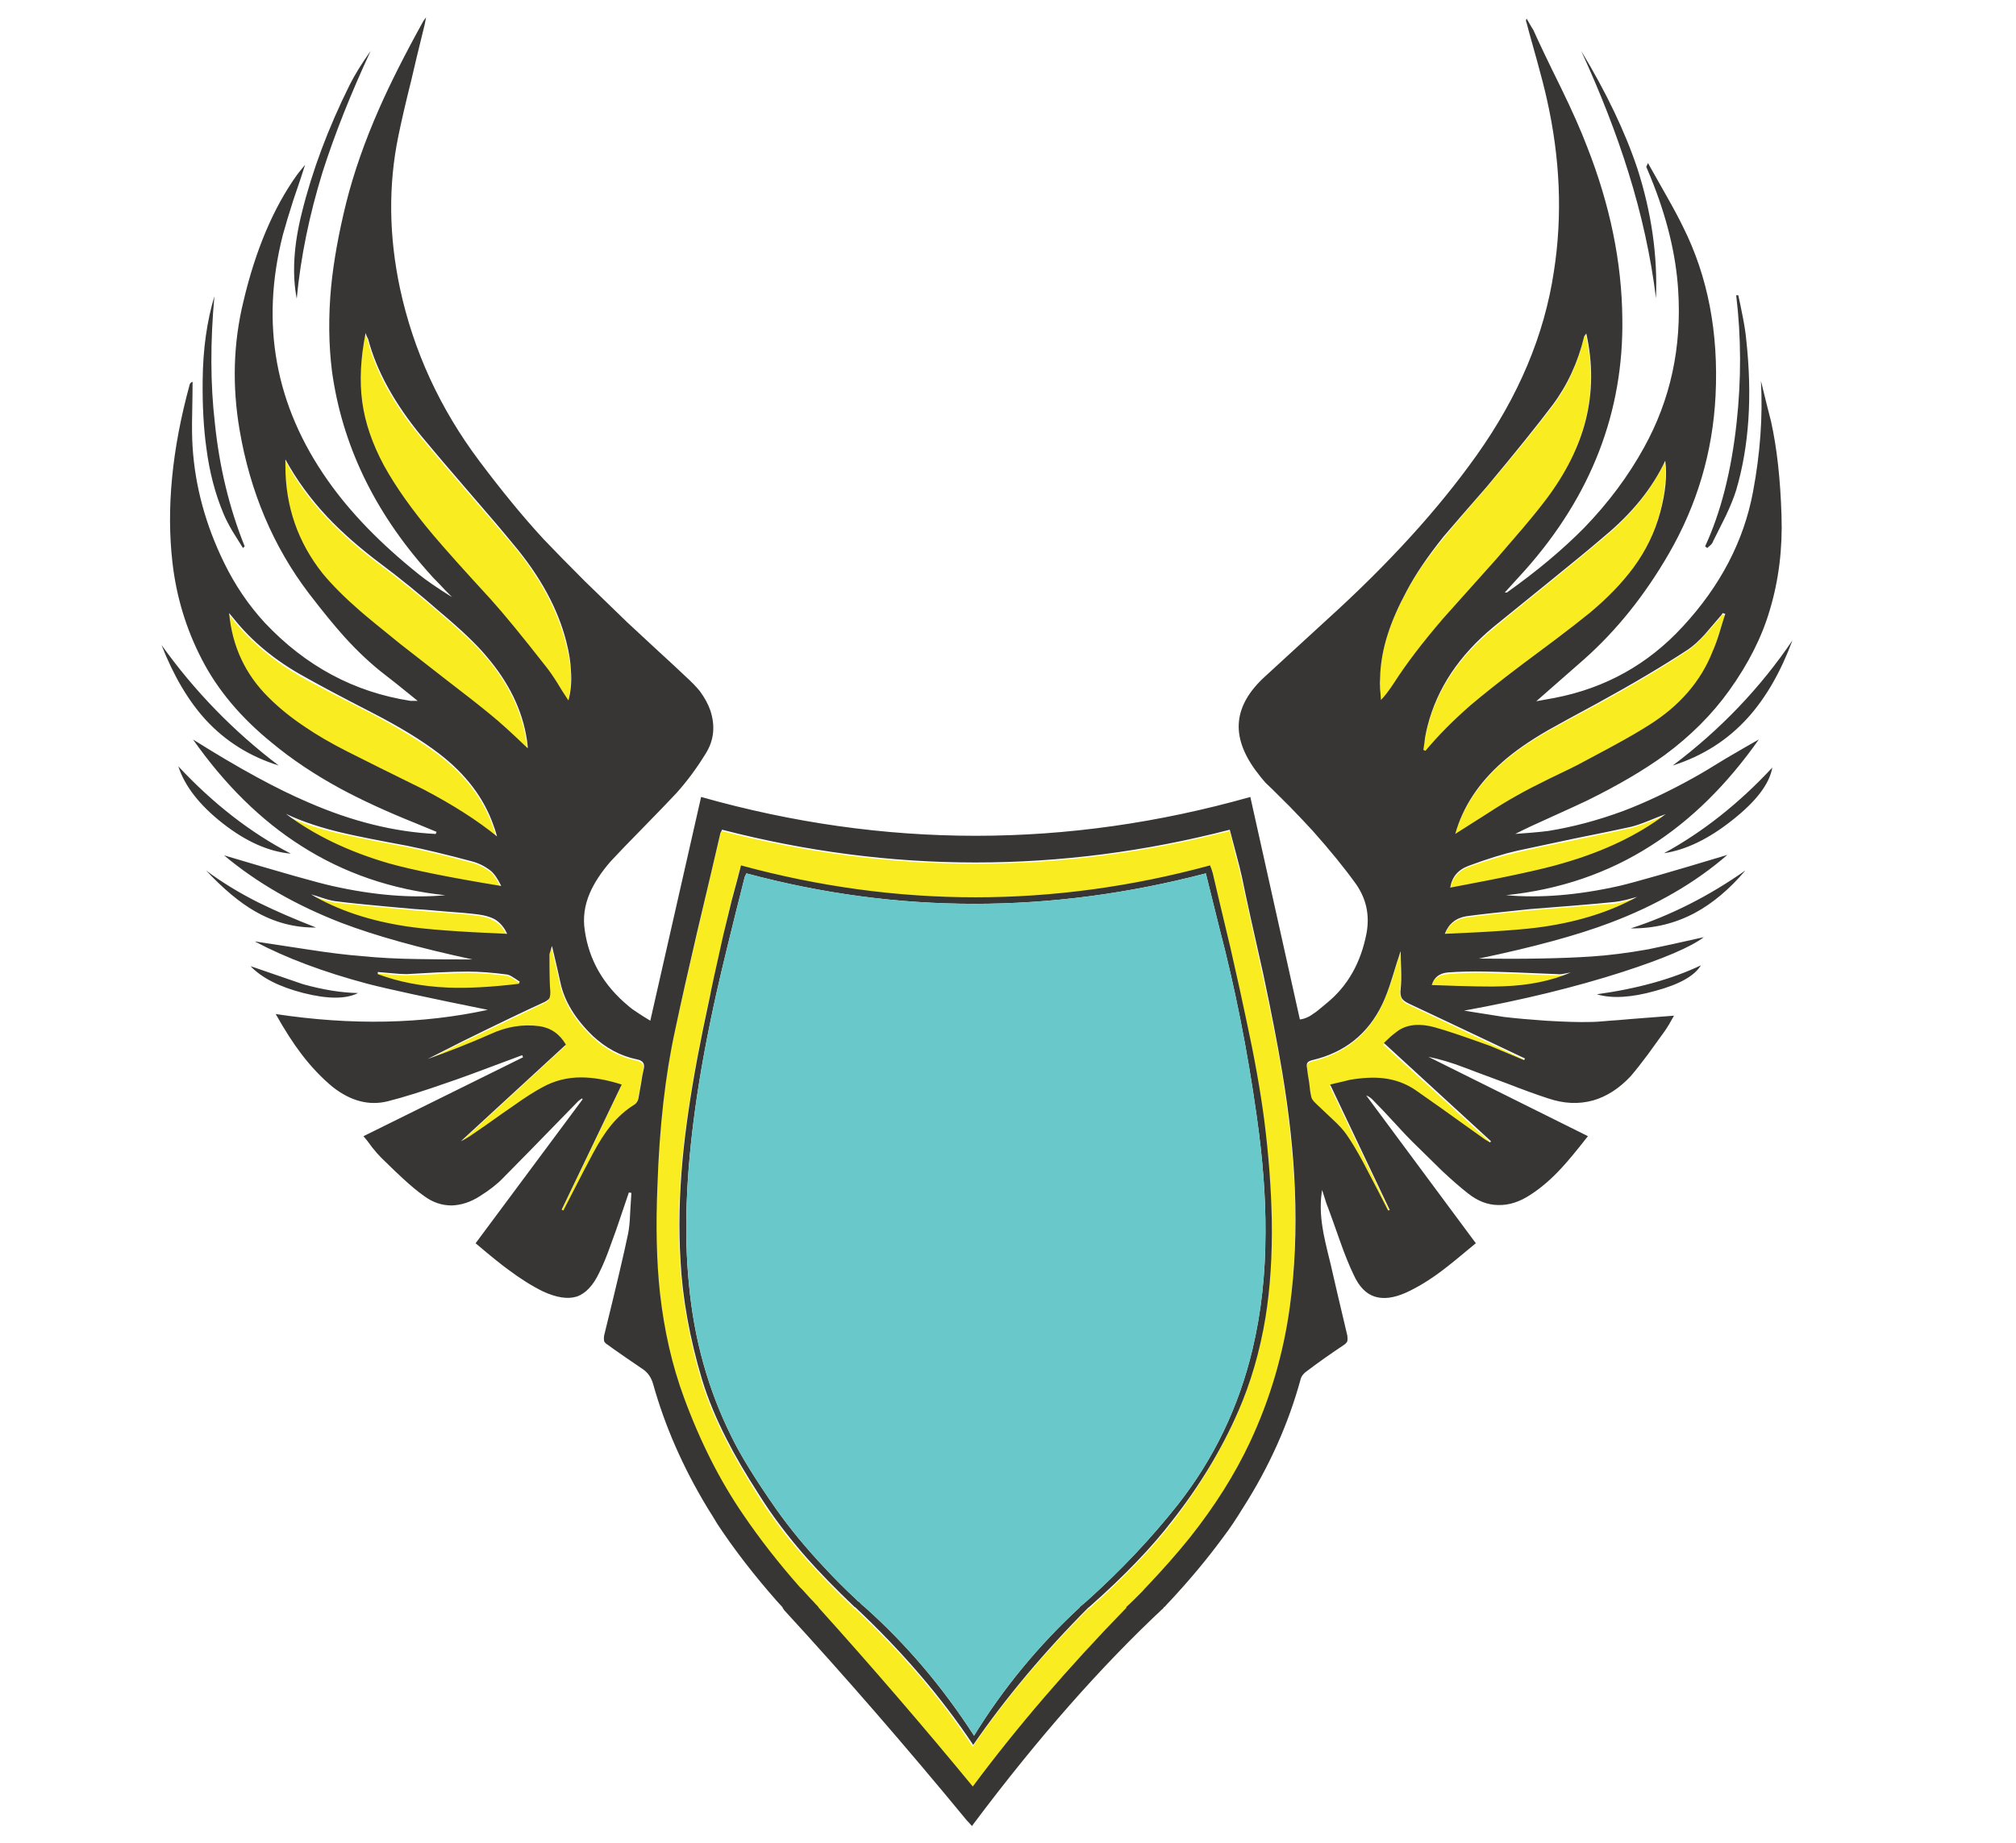 <?xml version="1.0" encoding="utf-8"?>
<!-- Generator: Adobe Illustrator 16.0.0, SVG Export Plug-In . SVG Version: 6.00 Build 0)  -->
<!DOCTYPE svg PUBLIC "-//W3C//DTD SVG 1.1//EN" "http://www.w3.org/Graphics/SVG/1.1/DTD/svg11.dtd">
<svg version="1.1" id="Layer_1" xmlns="http://www.w3.org/2000/svg" xmlns:xlink="http://www.w3.org/1999/xlink" x="0px" y="0px"
	 width="298.621px" height="273.104px" viewBox="0 0 298.621 273.104" enable-background="new 0 0 298.621 273.104"
	 xml:space="preserve">
<g>
	<path fill="#F9ED21" d="M207.637,148.121c0.17,0.29,0.541,0.56,1.121,0.81c1.698,0.786,7.383,3.481,17.044,8.087l-0.126,0.248
		c-2.943-1.244-4.621-1.93-5.037-2.055c-3.854-1.45-6.572-2.383-8.147-2.799c-2.199-0.621-4.003-0.478-5.409,0.435
		c-0.291,0.208-0.645,0.499-1.061,0.873c-0.744,0.662-1.117,1.016-1.117,1.057l15.861,14.493l-0.127,0.188
		c-0.373-0.208-0.623-0.353-0.744-0.437c-5.436-3.855-8.879-6.303-10.328-7.339c-1.407-0.954-2.983-1.534-4.729-1.742
		c-1.451-0.166-3.13-0.062-5.04,0.312c-0.121,0-1.073,0.208-2.858,0.621l8.897,18.6l-0.251,0.124l-1.615-3.111
		c-0.957-1.822-1.683-3.19-2.182-4.104c-0.869-1.658-1.658-3.027-2.363-4.104c-0.498-0.663-1.224-1.433-2.176-2.3l-2.365-2.179
		c-0.416-0.456-0.662-0.81-0.744-1.059c-0.084-0.58-0.188-1.284-0.312-2.115c-0.125-0.952-0.229-1.679-0.313-2.176
		c-0.039-0.331,0-0.58,0.125-0.747c0.125-0.208,0.354-0.353,0.687-0.435c4.769-1.121,8.21-3.856,10.323-8.211
		c0.498-1.079,1.018-2.406,1.558-3.98c0.537-1.823,0.953-3.15,1.243-3.979c0,0.58,0,1.492,0,2.736
		c0.037,1.12,0.02,2.071-0.063,2.861C207.348,147.313,207.434,147.79,207.637,148.121z M220.141,144.14
		c2.32,0.084,5.825,0.208,10.512,0.374c0.25,0.041,0.58,0.022,0.994-0.063c0.209-0.041,0.543-0.082,0.998-0.123
		c-2.906,1.201-6.283,1.886-10.141,2.052c-1.577,0.042-5.077-0.043-10.512-0.248c0.328-1.12,1.142-1.722,2.427-1.804
		C216.035,144.161,217.943,144.099,220.141,144.14z M240.791,133.504c0.789-0.208,1.33-0.354,1.62-0.436
		c-3.897,2.157-8.5,3.627-13.81,4.417c-2.736,0.414-7.609,0.767-14.617,1.058c0.537-1.492,1.615-2.365,3.234-2.613
		c1.78-0.249,4.913-0.6,9.391-1.057c1.039-0.084,3.129-0.249,6.285-0.497c2.61-0.208,4.705-0.373,6.281-0.499
		C239.547,133.836,240.085,133.712,240.791,133.504z M233.143,124.485c3.771-0.787,6.594-1.388,8.461-1.803
		c0.662-0.165,1.508-0.457,2.547-0.871c1.287-0.54,2.113-0.851,2.49-0.933c-4.104,3.067-9.166,5.473-15.178,7.216
		c-2.943,0.871-8.5,2.094-16.671,3.67c0.247-1.577,1.142-2.676,2.674-3.297c2.818-0.996,5.246-1.721,7.276-2.178
		C226.609,125.833,229.41,125.232,233.143,124.485z M249.934,96.432c0.748-0.498,1.575-1.242,2.489-2.239
		c0.538-0.58,1.306-1.449,2.302-2.612c0.039-0.082,0.164-0.27,0.373-0.559l0.436,0.187c-0.208,0.622-0.518,1.535-0.934,2.736
		c-0.334,1.121-0.644,2.056-0.935,2.8c-1.783,4.395-4.954,8.045-9.517,10.946c-1.367,0.831-2.986,1.763-4.854,2.8
		c-0.164,0.083-1.822,0.975-4.977,2.676c-0.786,0.414-2.401,1.223-4.85,2.425c-1.992,0.955-3.587,1.763-4.789,2.425
		c-1.287,0.747-2.82,1.681-4.604,2.8c-2.03,1.327-3.563,2.302-4.601,2.926c1.156-3.982,3.482-7.528,6.965-10.638
		c1.783-1.577,4.043-3.151,6.778-4.729c1.618-0.912,4.064-2.238,7.339-3.979C241.744,101.576,246.202,98.922,249.934,96.432z
		 M221.2,93.137c1.241-1.078,3.979-3.317,8.21-6.718c3.398-2.778,6.135-5.039,8.21-6.779c4.065-3.4,7.049-7.134,8.958-11.198
		c0.289,2.199,0.039,4.748-0.748,7.651c-0.789,2.944-2.114,5.681-3.98,8.21c-1.619,2.28-3.713,4.479-6.279,6.593
		c-1.412,1.121-3.114,2.448-5.103,3.981c-2.323,1.7-4.065,2.984-5.226,3.855c-3.069,2.323-5.536,4.313-7.402,5.974
		c-2.611,2.239-4.85,4.478-6.717,6.716l-0.372-0.124c0.121-0.788,0.228-1.39,0.31-1.803c0.125-0.706,0.248-1.286,0.373-1.743
		C212.844,102.198,216.098,97.324,221.2,93.137z M204.346,100.663c0.079-2.156,0.473-4.373,1.18-6.655
		c0.623-1.908,1.535-3.981,2.735-6.22c1.285-2.447,3.13-5.121,5.535-8.024c1.368-1.699,3.481-4.188,6.345-7.465
		c4.27-5.058,7.547-9.1,9.828-12.128c2.196-2.943,3.733-6.303,4.604-10.077l0.312-0.498c1.035,4.48,0.994,8.814-0.127,13.001
		c-0.995,3.856-2.881,7.671-5.655,11.444c-0.998,1.328-2.221,2.841-3.672,4.541c-0.043,0.043-1.31,1.513-3.795,4.417
		c-3.566,3.938-6.199,6.883-7.9,8.832c-3.069,3.526-5.492,6.677-7.276,9.457c-0.786,1.199-1.45,2.071-1.991,2.61
		c-0.04-0.706-0.06-1.243-0.06-1.616C204.363,101.618,204.346,101.079,204.346,100.663z M79.817,152.289
		c-2.444-0.331-4.871,0.041-7.276,1.119c-3.109,1.41-6.199,2.635-9.267,3.67l5.162-2.611c5.432-2.613,9.496-4.562,12.191-5.848
		c0.373-0.167,0.602-0.354,0.684-0.562c0.126-0.208,0.167-0.518,0.126-0.932c-0.043-0.79-0.064-2.591-0.064-5.413
		c0-0.167,0.021-0.354,0.064-0.56c0.124-0.456,0.206-0.705,0.247-0.746c0.706,2.944,1.122,4.727,1.245,5.35
		c0.581,2.735,2.176,5.37,4.789,7.898c1.949,1.823,4.127,2.985,6.532,3.482c0.455,0.125,0.767,0.291,0.933,0.498
		c0.165,0.248,0.186,0.622,0.061,1.118c-0.123,0.499-0.249,1.183-0.373,2.053c-0.167,0.995-0.29,1.679-0.373,2.053
		c-0.084,0.457-0.271,0.788-0.561,0.996c-1.327,0.786-2.509,1.846-3.546,3.172c-0.868,1.035-1.741,2.365-2.611,3.982
		c-0.414,0.744-1.888,3.604-4.417,8.582l-0.25-0.124l8.896-18.536c-2.198-0.745-4.189-1.12-5.974-1.12
		c-2.072,0-3.979,0.478-5.722,1.432c-1.202,0.706-2.632,1.616-4.291,2.735c-0.912,0.622-2.302,1.598-4.168,2.927
		c-0.373,0.246-0.953,0.661-1.741,1.241c-0.706,0.498-1.349,0.871-1.929,1.12l15.55-14.307
		C82.824,153.43,81.519,152.538,79.817,152.289z M76.024,145.012c0.166,0.124,0.478,0.331,0.933,0.622l-0.186,0.312
		c-4.107,0.498-7.63,0.684-10.575,0.56c-3.732-0.167-7.173-0.829-10.325-1.99v-0.311c0.498,0.043,1.223,0.104,2.176,0.186
		c0.829,0.083,1.535,0.125,2.116,0.125c0.955-0.043,2.446-0.104,4.479-0.186c1.949-0.125,3.443-0.188,4.478-0.188
		c1.784,0,3.752,0.147,5.909,0.438C75.32,144.618,75.651,144.763,76.024,145.012z M106.874,123.117
		c12.525,3.233,25.047,4.852,37.57,4.852c12.565,0,25.126-1.617,37.693-4.852c0.209,0.788,0.498,1.97,0.871,3.546
		c0.373,1.368,0.663,2.528,0.87,3.481c0.706,3.236,1.765,8.066,3.172,14.492c1.247,5.681,2.2,10.513,2.862,14.494
		c0.996,6.22,1.619,11.983,1.867,17.292c0.246,6.095,0,11.88-0.746,17.353c-0.957,7.009-2.944,13.728-5.971,20.152
		c-2.239,4.729-5.207,9.414-8.896,14.059c-1.867,2.321-4.003,4.768-6.407,7.34c-0.208,0.207-0.416,0.415-0.622,0.624l-1.181,1.24
		c-0.416,0.376-0.808,0.77-1.181,1.185c-8.711,8.997-16.299,17.852-22.767,26.559c-7.34-8.915-14.95-17.77-22.829-26.559
		c-0.29-0.333-0.58-0.664-0.871-0.997c-0.123-0.082-0.227-0.188-0.309-0.311c-0.416-0.415-0.81-0.851-1.183-1.306
		c-0.125-0.168-0.271-0.311-0.437-0.437c-3.15-3.523-5.95-7.092-8.397-10.697c-3.442-5.061-6.365-10.864-8.771-17.416
		c-1.741-4.729-2.901-9.87-3.484-15.426c-0.539-4.645-0.682-9.932-0.433-15.861c0.331-8.751,1.2-16.441,2.611-23.078
		c0.912-4.063,2.033-8.935,3.358-14.616c1.494-6.51,2.633-11.381,3.422-14.615C106.689,123.533,106.751,123.366,106.874,123.117z
		 M109.673,128.404c-0.291,1.163-0.745,2.882-1.368,5.161c-0.498,2.033-0.892,3.754-1.182,5.164c-1.202,5.31-1.886,8.335-2.05,9.08
		c-0.747,3.484-1.371,6.533-1.867,9.146c-1.037,5.557-1.762,10.53-2.178,14.929c-0.498,5.347-0.6,10.386-0.309,15.114
		c0.331,5.597,1.388,11.464,3.171,17.602c0.871,2.821,2.094,5.765,3.67,8.832c1.201,2.364,2.799,5.122,4.789,8.273
		c1.949,3.108,4.313,6.221,7.09,9.329c1.949,2.197,4.271,4.582,6.965,7.153c0.042,0.082,0.106,0.145,0.188,0.188h0.061
		c6.925,6.47,12.73,13.27,17.417,20.4c4.766-6.965,10.471-13.768,17.105-20.4h0.063c0.039-0.043,0.102-0.085,0.184-0.125
		c5.059-4.522,9.124-8.749,12.193-12.688c4.021-5.227,7.253-10.616,9.699-16.174c1.867-4.312,3.215-8.956,4.045-13.933
		c0.703-4.396,1.037-9.227,0.994-14.492c-0.084-4.646-0.476-9.578-1.182-14.805c-0.58-4.396-1.431-9.267-2.552-14.616
		c-0.62-3.027-1.447-6.716-2.486-11.071c-1.159-4.852-2.03-8.502-2.61-10.949c-0.125-0.413-0.231-0.788-0.313-1.119
		C155.994,134.748,132.813,134.748,109.673,128.404z M42.312,120.815c2.362,1.16,5.288,2.115,8.771,2.862
		c2.032,0.455,5.057,1.056,9.081,1.803c2.654,0.539,5.847,1.307,9.578,2.303c0.996,0.249,1.949,0.703,2.862,1.367
		c0.497,0.416,1.015,1.183,1.554,2.302c-7.589-1.243-13.144-2.364-16.669-3.358C51.518,126.351,46.458,123.924,42.312,120.815z
		 M47.971,133.318c0.79,0.247,1.453,0.395,1.99,0.436c1.535,0.208,5.331,0.581,11.383,1.12c0.332,0.042,1.908,0.166,4.727,0.373
		c1.908,0.125,3.483,0.271,4.729,0.436c0.953,0.125,1.741,0.375,2.365,0.747c0.829,0.457,1.45,1.16,1.864,2.115
		c-7.05-0.291-12.047-0.665-14.989-1.12c-5.433-0.829-10.12-2.406-14.058-4.726C46.438,132.82,47.101,133.028,47.971,133.318z
		 M34.474,91.769c2.737,3.44,6.262,6.363,10.575,8.769c2.197,1.204,5.577,2.966,10.139,5.287c3.981,2.114,7.214,4.104,9.702,5.972
		c4.023,3.069,6.739,6.657,8.149,10.762c0.082,0.208,0.249,0.727,0.498,1.555c-2.903-2.32-6.532-4.644-10.885-6.967
		c-5.058-2.487-8.854-4.374-11.382-5.66c-2.323-1.2-4.354-2.363-6.095-3.483c-2.074-1.409-3.899-2.881-5.476-4.416
		c-3.44-3.44-5.391-7.63-5.846-12.564L34.474,91.769z M56.181,83.62c2.944,2.196,5.952,4.624,9.02,7.276
		c3.068,2.613,5.33,4.77,6.781,6.47c3.317,3.898,5.307,8.024,5.969,12.379c0.084,0.373,0.125,0.704,0.125,0.994
		c0,0.167,0,0.271,0,0.312c-2.323-2.239-4.125-3.878-5.413-4.914c-1.656-1.369-3.897-3.131-6.716-5.288
		c-3.442-2.693-5.681-4.458-6.718-5.288c-3.027-2.404-5.039-4.021-6.032-4.85c-2.198-1.91-4.003-3.753-5.413-5.536
		c-3.732-4.644-5.598-9.974-5.598-15.987l0.064-0.934c1.616,3.027,3.668,5.868,6.156,8.521
		C50.563,79.058,53.156,81.339,56.181,83.62z M72.541,88.906c-3.815-4.146-6.612-7.299-8.396-9.454
		c-3.152-3.649-5.599-7.07-7.34-10.264c-1.741-3.192-2.821-6.344-3.234-9.455c-0.414-3.067-0.249-6.469,0.498-10.199
		c0.124,0.29,0.247,0.581,0.372,0.87c1.245,4.769,3.919,9.621,8.024,14.556c1.617,1.948,3.856,4.581,6.718,7.897
		c3.234,3.732,5.495,6.365,6.779,7.9c3.981,4.768,6.594,9.598,7.837,14.493c0.416,1.615,0.663,3.046,0.747,4.291
		c0.082,1.576-0.063,3.048-0.435,4.417c-0.706-1.119-1.245-1.97-1.618-2.551c-0.622-0.996-1.183-1.784-1.68-2.364
		C77.248,94.443,74.489,91.063,72.541,88.906z"/>
	<path fill="#383635" d="M62.736,3.073l0.373-0.5l-0.186,0.995c-0.912,3.692-1.577,6.448-1.99,8.272
		c-0.83,3.319-1.472,6.097-1.929,8.335c-1.492,7.255-1.409,14.783,0.249,22.578c1.992,9.247,5.911,17.771,11.756,25.563
		c3.358,4.479,6.53,8.334,9.515,11.57c1.7,1.782,3.733,3.856,6.097,6.22c1.369,1.325,3.442,3.34,6.22,6.032
		c1.038,0.955,2.468,2.282,4.292,3.982c2.032,1.864,3.464,3.19,4.291,3.98c0.996,0.911,1.743,1.679,2.239,2.299
		c0.706,0.955,1.223,1.908,1.557,2.862c0.747,2.282,0.539,4.374-0.624,6.283c-1.366,2.239-2.84,4.229-4.414,5.972
		c-1.038,1.117-2.655,2.797-4.852,5.038c-2.157,2.198-3.774,3.876-4.852,5.039c-1.41,1.615-2.447,3.191-3.11,4.728
		c-0.79,1.824-1.036,3.67-0.747,5.535c0.624,4.396,2.778,8.128,6.469,11.196c0.373,0.331,0.89,0.704,1.555,1.12
		c0.374,0.249,0.933,0.602,1.68,1.058l7.526-33.152c27.119,7.671,54.236,7.671,81.355,0l7.339,32.967
		c0.706-0.084,1.411-0.396,2.118-0.933c0.165-0.085,0.788-0.58,1.866-1.494c3.109-2.529,5.076-6.013,5.908-10.451
		c0.453-2.612-0.063-4.995-1.557-7.151c-1.66-2.324-3.816-4.977-6.47-7.961c-0.909-0.996-2.05-2.197-3.419-3.607
		c-2.199-2.198-3.381-3.358-3.545-3.484c-0.375-0.414-0.875-1.037-1.493-1.864c-1.866-2.572-2.679-4.997-2.427-7.277
		c0.248-2.28,1.533-4.479,3.858-6.594l9.08-8.335c9.163-8.292,16.585-16.438,22.267-24.443c6.222-8.749,10.037-17.831,11.443-27.245
		c1.286-8.251,0.934-16.773-1.055-25.563c-0.334-1.495-0.813-3.36-1.432-5.6c-1.039-3.689-1.557-5.577-1.557-5.66
		c-0.122-0.249-0.122-0.456,0-0.621c0.624,1.079,0.952,1.637,0.995,1.678c0.872,1.948,2.24,4.812,4.104,8.584
		c1.658,3.401,2.944,6.303,3.858,8.708c3.399,8.625,5.14,17.106,5.222,25.439c0.209,13.809-4.578,26.228-14.363,37.259
		c-0.127,0.123-1.143,1.243-3.051,3.358h0.313c4.436-3.153,8.249-6.346,11.443-9.579c3.606-3.732,6.572-7.712,8.893-11.942
		c3.898-7.05,5.58-14.805,5.039-23.264c-0.33-5.308-1.697-10.905-4.105-16.794l-0.623-1.492c0.043-0.082,0.125-0.268,0.252-0.559
		c0.623,1.117,1.533,2.734,2.735,4.85c1.035,1.825,1.867,3.379,2.49,4.666c3.646,7.298,5.246,15.612,4.787,24.942
		c-0.417,8.335-2.718,16.129-6.904,23.388c-3.563,6.177-7.756,11.401-12.563,15.673l-7.092,6.22l2.736-0.497
		c7.506-1.45,13.828-4.976,18.973-10.574c5.558-6.013,9.02-12.646,10.388-19.903c1.077-5.723,1.474-11.217,1.183-16.483
		c0.784,3.194,1.282,5.185,1.491,5.972c0.87,3.896,1.392,8.563,1.558,13.994c0.164,4.935-0.416,9.599-1.742,13.996
		c-1.164,3.979-3.172,7.96-6.033,11.942c-2.528,3.523-5.7,6.697-9.516,9.516c-3.152,2.282-7.012,4.541-11.57,6.779
		c-0.952,0.457-2.717,1.267-5.288,2.427c-2.239,0.996-3.999,1.825-5.285,2.488l2.427-0.187c0.992-0.083,1.801-0.167,2.424-0.249
		c3.648-0.581,7.383-1.574,11.197-2.985c3.273-1.245,6.734-2.882,10.385-4.915c1.122-0.622,2.719-1.575,4.793-2.86
		c2.193-1.286,3.813-2.219,4.85-2.8c-4.725,6.718-10.057,11.964-15.984,15.738c-6.344,4.063-13.5,6.51-21.459,7.337
		c5.059,0.457,10.639,0,16.73-1.366c2.324-0.539,7.673-2.074,16.047-4.603c-4.768,4.146-10.574,7.504-17.415,10.076
		c-4.812,1.822-11.277,3.585-19.404,5.286c6.8,0.082,12.378-0.021,16.729-0.312c2.529-0.167,5.31-0.519,8.336-1.056
		c2.029-0.416,4.787-1.017,8.271-1.807c-1.908,1.453-5.928,3.174-12.068,5.164c-6.965,2.239-14.779,4.146-23.448,5.722
		c3.36,0.54,5.331,0.852,5.907,0.934c1.746,0.208,3.818,0.394,6.223,0.56c2.818,0.165,4.934,0.229,6.344,0.188
		c0.828,0,1.866-0.063,3.11-0.188c0.704-0.043,1.739-0.125,3.112-0.25l6.401-0.497c-0.328,0.581-0.575,1.017-0.743,1.307
		c-0.248,0.414-0.479,0.767-0.684,1.056c-1.079,1.495-1.887,2.614-2.428,3.361c-0.953,1.283-1.803,2.362-2.549,3.233
		c-1.701,1.822-3.566,3.026-5.599,3.607c-2.116,0.58-4.333,0.478-6.655-0.313c-1.66-0.539-3.711-1.283-6.156-2.237
		c-3.815-1.409-5.869-2.178-6.159-2.301c-1.949-0.748-3.753-1.287-5.41-1.618l23.633,11.756c-1.614,2.074-2.92,3.65-3.917,4.727
		c-1.492,1.619-3.006,2.926-4.539,3.919c-1.619,1.078-3.216,1.599-4.792,1.558c-1.575,0-3.09-0.582-4.54-1.743
		c-1.16-0.911-2.445-2.03-3.854-3.357c-0.498-0.499-1.701-1.681-3.61-3.546c-0.911-0.871-1.989-1.991-3.231-3.358
		c-1.41-1.534-2.489-2.675-3.238-3.422c-0.371-0.415-0.745-0.684-1.117-0.808l16.236,21.896c-2.326,1.946-3.984,3.296-4.979,4.042
		c-1.866,1.409-3.669,2.509-5.411,3.297c-1.783,0.787-3.316,0.975-4.603,0.561c-1.286-0.415-2.321-1.494-3.109-3.235
		c-0.622-1.283-1.286-2.924-1.991-4.913c-0.789-2.238-1.388-3.918-1.804-5.038c-0.125-0.249-0.416-1.119-0.87-2.613
		c-0.291,1.7-0.271,3.564,0.063,5.6c0.125,0.913,0.518,2.695,1.184,5.35c0.537,2.363,1.364,5.91,2.486,10.637
		c0.044,0.33,0.044,0.6,0,0.808c-0.082,0.206-0.246,0.396-0.497,0.563c-1.989,1.325-3.753,2.569-5.285,3.729
		c-0.624,0.415-0.997,0.853-1.122,1.307c-1.822,6.677-4.686,13.063-8.583,19.158c-0.455,0.745-0.933,1.491-1.431,2.238
		c-0.498,0.746-1.016,1.474-1.557,2.179c-2.32,3.149-4.932,6.28-7.838,9.393c-0.246,0.248-0.494,0.517-0.744,0.807
		c-0.082,0-0.125,0.021-0.125,0.063v0.063c-9.289,8.667-18.701,19.364-28.237,32.097c-0.041,0.082-0.104,0.166-0.187,0.248
		c-0.249-0.29-0.498-0.562-0.745-0.811c-9.082-11.029-18.102-21.417-27.058-31.161c-0.083-0.124-0.167-0.25-0.249-0.373v-0.063
		l-0.747-0.81c-3.441-3.896-6.405-7.732-8.894-11.506c-0.498-0.831-0.994-1.639-1.492-2.426c-3.609-5.973-6.283-12.066-8.024-18.287
		c-0.29-1.037-0.83-1.804-1.618-2.301c-0.664-0.457-1.513-1.038-2.55-1.743c-1.494-1.035-2.343-1.638-2.55-1.802
		c-0.291-0.167-0.477-0.355-0.559-0.563c-0.042-0.208-0.042-0.478,0-0.808c1.782-7.216,2.963-12.233,3.544-15.053
		c0.166-0.788,0.269-1.804,0.312-3.049l0.186-3.048l-0.372-0.062c-0.291,0.829-0.728,2.115-1.308,3.854
		c-0.291,0.912-0.767,2.262-1.43,4.042c-0.541,1.535-1.08,2.844-1.617,3.92c-0.914,1.948-2.033,3.15-3.36,3.608
		c-1.328,0.414-2.986,0.164-4.975-0.747c-1.617-0.787-3.339-1.866-5.164-3.233c-1.036-0.747-2.652-2.053-4.85-3.918l15.861-21.336
		l-0.125-0.125c-0.125,0.084-0.291,0.208-0.498,0.373c-5.971,6.138-9.704,9.951-11.196,11.444c-0.829,0.871-1.97,1.763-3.421,2.674
		c-1.368,0.874-2.758,1.327-4.167,1.368c-1.451,0-2.8-0.453-4.044-1.368c-0.994-0.703-2.094-1.614-3.295-2.735
		c-0.291-0.248-1.327-1.242-3.109-2.984c-0.374-0.374-0.81-0.871-1.308-1.492c-0.539-0.747-0.974-1.308-1.306-1.681l23.636-11.692
		l-0.126-0.311c-6.053,2.279-9.723,3.627-11.008,4.042c-3.649,1.286-6.634,2.22-8.956,2.8c-2.738,0.662-5.434-0.043-8.086-2.115
		c-1.661-1.371-3.215-3.007-4.666-4.915c-1.202-1.576-2.466-3.544-3.795-5.907c11.239,1.698,21.709,1.493,31.411-0.622
		c-8.832-1.784-14.761-3.07-17.788-3.856c-6.551-1.743-12.129-3.836-16.731-6.283c1.658,0.249,4.25,0.642,7.775,1.183
		c3.193,0.498,5.889,0.829,8.086,0.993c2.446,0.249,5.183,0.396,8.21,0.438c2.072,0.041,4.811,0.061,8.21,0.061
		c-7.92-1.699-14.389-3.503-19.405-5.41c-6.76-2.613-12.567-5.952-17.416-10.016c8.458,2.53,13.807,4.043,16.047,4.542
		c6.095,1.366,11.672,1.823,16.731,1.366c-7.919-0.827-15.052-3.273-21.397-7.337c-5.93-3.774-11.259-9.021-15.985-15.738
		c6.718,4.23,12.419,7.34,17.104,9.33c6.47,2.821,12.752,4.375,18.848,4.666l0.125-0.31l-3.172-1.309
		c-4.23-1.698-7.922-3.397-11.072-5.098c-3.814-2.074-7.194-4.334-10.139-6.781c-4.603-3.731-8.064-7.856-10.388-12.377
		c-2.321-4.478-3.773-9.269-4.354-14.368c-0.912-8.003-0.063-16.772,2.55-26.312c0.042-0.206,0.186-0.354,0.436-0.437
		c0,1.079-0.021,2.675-0.062,4.789c-0.043,1.949-0.021,3.568,0.062,4.854c0.374,5.848,1.929,11.569,4.666,17.166
		c1.617,3.318,3.626,6.283,6.032,8.896c6.056,6.427,13.25,10.284,21.585,11.568h1.057c-2.654-2.156-4.209-3.399-4.666-3.73
		c-2.074-1.576-4.125-3.483-6.158-5.724c-1.494-1.659-3.254-3.815-5.288-6.467c-5.265-6.926-8.688-14.991-10.262-24.197
		c-1.12-6.552-0.933-12.896,0.559-19.034c1.784-7.588,4.417-13.828,7.9-18.723c0.082-0.124,0.498-0.641,1.243-1.554
		c-0.373,1.202-0.953,2.943-1.741,5.226c-0.663,2.072-1.182,3.793-1.555,5.162c-3.358,13.188-1.141,25.316,6.656,36.388
		c3.316,4.728,7.794,9.352,13.434,13.87c1.119,0.911,2.777,2.052,4.976,3.421c-0.828-0.829-1.429-1.451-1.802-1.867
		c-0.747-0.744-1.349-1.388-1.806-1.927c-7.96-8.958-12.687-18.847-14.181-29.67c-0.496-3.98-0.539-8.168-0.124-12.563
		c0.373-3.774,1.12-7.921,2.239-12.44c1.119-4.437,2.736-9.061,4.852-13.87C57.802,12.36,60,8.007,62.736,3.073z M72.627,88.72
		c1.949,2.156,4.707,5.515,8.272,10.076c0.498,0.624,1.059,1.431,1.68,2.425c0.332,0.583,0.871,1.432,1.617,2.553
		c0.373-1.371,0.497-2.842,0.373-4.418c-0.042-1.242-0.271-2.672-0.684-4.29c-1.245-4.895-3.878-9.725-7.9-14.492
		c-1.245-1.535-3.483-4.167-6.716-7.9c-2.862-3.317-5.101-5.952-6.718-7.9c-4.105-4.976-6.781-9.824-8.024-14.554
		c-0.167-0.29-0.292-0.58-0.374-0.87c-0.745,3.732-0.912,7.131-0.496,10.2c0.414,3.068,1.492,6.22,3.235,9.455
		c1.74,3.152,4.166,6.573,7.276,10.263C65.991,81.422,68.812,84.574,72.627,88.72z M65.225,90.712
		c-3.027-2.654-6.013-5.081-8.957-7.278c-3.027-2.28-5.619-4.56-7.775-6.842c-2.488-2.654-4.562-5.495-6.22-8.522v0.934
		c0,6.012,1.846,11.341,5.536,15.984c1.451,1.743,3.275,3.568,5.473,5.477c0.996,0.87,2.986,2.507,5.971,4.913
		c1.079,0.829,3.338,2.591,6.779,5.287c2.821,2.156,5.06,3.918,6.719,5.287c1.286,1.038,3.089,2.674,5.413,4.913
		c0-0.083,0-0.188,0-0.311c-0.041-0.29-0.085-0.624-0.125-0.996c-0.664-4.354-2.674-8.478-6.032-12.378
		C70.594,95.479,68.335,93.323,65.225,90.712z M47.809,25.401c-1.99,6.429-3.276,12.709-3.856,18.848
		c-0.706-3.65-0.457-7.879,0.747-12.689c1.533-6.22,3.897-12.544,7.09-18.97c0.746-1.492,1.782-3.172,3.109-5.038
		C51.955,13.893,49.592,19.845,47.809,25.401z M31.824,62.657c0.665,6.511,2.135,12.606,4.417,18.288l-0.25,0.249
		c-0.706-1.118-1.223-1.948-1.554-2.486c-0.582-0.996-1.018-1.848-1.308-2.55c-1.243-2.945-2.094-6.18-2.55-9.704
		c-0.414-2.944-0.603-6.303-0.56-10.077c0.042-4.604,0.622-8.771,1.741-12.5C31.14,50.634,31.159,56.896,31.824,62.657z
		 M34.561,91.58l-0.624-0.745c0.457,4.934,2.406,9.102,5.849,12.501c1.576,1.576,3.401,3.048,5.473,4.417
		c1.699,1.161,3.732,2.343,6.097,3.546c2.529,1.285,6.324,3.172,11.381,5.66c4.354,2.28,7.983,4.603,10.886,6.965
		c-0.249-0.869-0.416-1.388-0.498-1.555c-1.41-4.105-4.127-7.69-8.149-10.761c-2.488-1.905-5.742-3.896-9.765-5.97
		c-4.521-2.323-7.878-4.106-10.076-5.352C40.821,97.926,37.297,95.023,34.561,91.58z M30.456,106.634
		c-2.572-2.819-4.748-6.51-6.532-11.072c4.893,6.842,10.678,12.794,17.355,17.854C37.007,112.085,33.398,109.828,30.456,106.634z
		 M38.354,133.753c2.446,1.203,5.266,2.425,8.461,3.67c-3.195,0.041-6.22-0.768-9.082-2.427c-2.239-1.285-4.644-3.297-7.216-6.032
		C32.839,130.705,35.453,132.301,38.354,133.753z M46.068,132.509c3.938,2.321,8.624,3.899,14.056,4.727
		c2.945,0.458,7.941,0.831,14.991,1.121c-0.416-0.955-1.037-1.68-1.866-2.178c-0.621-0.331-1.409-0.559-2.362-0.684
		c-1.245-0.164-2.821-0.31-4.729-0.436c-2.819-0.25-4.395-0.373-4.726-0.373c-6.097-0.539-9.89-0.914-11.384-1.122
		c-0.539-0.04-1.202-0.184-1.99-0.435C47.188,132.84,46.525,132.632,46.068,132.509z M33.006,121.998
		c-3.442-2.695-5.64-5.518-6.594-8.459c5.185,5.555,10.741,9.869,16.671,12.938C39.807,126.187,36.446,124.692,33.006,121.998z
		 M42.334,120.568c4.19,3.15,9.269,5.599,15.239,7.339c3.526,0.995,9.082,2.114,16.67,3.359c-0.539-1.121-1.078-1.888-1.617-2.301
		c-0.871-0.665-1.804-1.119-2.8-1.368c-3.73-0.996-6.925-1.763-9.578-2.301c-4.063-0.748-7.091-1.349-9.081-1.804
		C47.684,122.702,44.741,121.727,42.334,120.568z M44.948,147.127c-3.567-0.914-6.179-2.24-7.837-3.981
		c5.06,1.741,7.649,2.633,7.775,2.674c2.986,0.829,5.701,1.266,8.149,1.309C51.251,148.039,48.556,148.039,44.948,147.127z
		 M109.76,128.218c23.138,6.302,46.297,6.302,69.477,0c0.125,0.29,0.25,0.643,0.377,1.059c0.576,2.488,1.449,6.155,2.611,11.008
		c0.996,4.354,1.803,8.023,2.426,11.01c1.16,5.351,2.031,10.222,2.611,14.616c0.663,5.226,1.034,10.183,1.121,14.867
		c0.082,5.266-0.23,10.076-0.933,14.431c-0.831,5.019-2.181,9.663-4.048,13.932c-2.445,5.6-5.699,10.989-9.766,16.172
		c-3.023,3.939-7.088,8.17-12.188,12.688c-0.039,0.042-0.082,0.082-0.125,0.125h-0.06c-6.638,6.677-12.338,13.479-17.106,20.402
		c-4.727-7.092-10.553-13.893-17.479-20.402h-0.061c-0.043-0.043-0.084-0.083-0.125-0.125c-2.695-2.569-5.017-4.953-6.967-7.152
		c-2.778-3.149-5.14-6.281-7.089-9.391c-2.032-3.152-3.628-5.891-4.791-8.21c-1.576-3.07-2.799-6.034-3.67-8.896
		c-1.823-6.138-2.881-11.982-3.172-17.539c-0.29-4.729-0.187-9.767,0.312-15.115c0.415-4.396,1.141-9.371,2.176-14.927
		c0.498-2.655,1.122-5.703,1.866-9.144c0.125-0.749,0.788-3.795,1.992-9.146c0.331-1.369,0.745-3.068,1.243-5.1
		C109.014,131.1,109.47,129.378,109.76,128.218z M106.96,122.93c-0.124,0.249-0.208,0.416-0.249,0.499
		c-0.745,3.234-1.886,8.086-3.421,14.555c-1.327,5.68-2.425,10.574-3.296,14.68c-1.452,6.634-2.322,14.326-2.613,23.075
		c-0.249,5.931-0.124,11.194,0.373,15.799c0.622,5.599,1.804,10.76,3.546,15.487c2.406,6.553,5.328,12.335,8.771,17.354
		c2.447,3.607,5.246,7.194,8.396,10.762c0.124,0.123,0.271,0.271,0.436,0.436c0.374,0.416,0.769,0.851,1.182,1.308
		c0.083,0.082,0.186,0.186,0.312,0.309c0.29,0.332,0.581,0.646,0.871,0.935h-0.063c0,0.042,0.021,0.063,0.063,0.063
		c7.878,8.749,15.489,17.58,22.826,26.497c6.471-8.709,14.057-17.54,22.766-26.497v-0.063h-0.063
		c0.416-0.374,0.831-0.767,1.247-1.183l1.18-1.181c0.209-0.25,0.416-0.478,0.625-0.686c2.402-2.528,4.539-4.954,6.405-7.276
		c3.688-4.646,6.654-9.352,8.892-14.12c2.988-6.386,4.957-13.081,5.912-20.09c0.745-5.516,0.996-11.321,0.745-17.416
		c-0.208-5.309-0.831-11.071-1.866-17.292c-0.662-3.98-1.596-8.813-2.799-14.494c-1.451-6.385-2.51-11.195-3.172-14.43
		c-0.208-0.953-0.499-2.113-0.871-3.482c-0.416-1.576-0.725-2.758-0.934-3.546c-12.521,3.235-25.088,4.854-37.692,4.854
		C131.986,127.783,119.483,126.166,106.96,122.93z M110.32,129.897c-1.949,7.712-3.338,13.415-4.168,17.104
		c-1.409,6.344-2.468,12.088-3.171,17.229c-1.369,9.868-1.68,18.534-0.934,26c0.747,8.168,2.86,15.735,6.344,22.703
		c1.326,2.734,3.546,6.321,6.655,10.76c2.033,2.86,4.396,5.724,7.091,8.582c1.409,1.535,3.005,3.135,4.789,4.791
		c0.041,0.083,0.104,0.146,0.188,0.188l0.123,0.061c0.249,0.292,0.54,0.562,0.871,0.81c6.097,5.434,11.486,11.775,16.173,19.033
		c4.314-7.009,9.516-13.332,15.609-18.971c0.043,0,0.063-0.021,0.063-0.063h-0.063c0.416-0.331,0.832-0.685,1.246-1.058
		c4.932-4.437,9.371-9.143,13.312-14.118c5.348-6.802,9.038-14.473,11.071-23.014c1.287-5.393,1.93-11.157,1.93-17.292
		c0.039-5.184-0.396-10.969-1.311-17.354c-1.367-9.702-3.19-18.908-5.474-27.616c-0.165-0.665-0.851-3.421-2.051-8.273
		c-23.015,6.013-45.696,6.013-68.046,0L110.32,129.897z M76.048,144.826c-0.375-0.25-0.684-0.396-0.934-0.438
		c-2.156-0.29-4.126-0.435-5.908-0.435c-1.038,0-2.531,0.042-4.479,0.125c-2.072,0.124-3.566,0.208-4.478,0.249
		c-0.58,0-1.286-0.041-2.116-0.125c-0.952-0.083-1.678-0.146-2.176-0.188v0.313c3.109,1.16,6.552,1.825,10.324,1.989
		c2.946,0.125,6.469-0.063,10.574-0.559l0.125-0.313C76.564,145.157,76.255,144.949,76.048,144.826z M79.903,152.039
		c1.7,0.25,3.008,1.163,3.919,2.736l-15.55,14.308c0.54-0.249,1.161-0.621,1.866-1.119c0.83-0.582,1.429-0.997,1.804-1.244
		c1.866-1.328,3.253-2.302,4.167-2.924c1.617-1.16,3.048-2.073,4.291-2.736c1.74-0.954,3.628-1.431,5.66-1.431
		c1.825,0,3.836,0.352,6.034,1.058l-8.895,18.536l0.249,0.122c2.529-4.934,4.001-7.774,4.417-8.521
		c0.868-1.616,1.719-2.941,2.55-3.981c1.076-1.325,2.259-2.383,3.544-3.171c0.332-0.206,0.539-0.539,0.622-0.994
		c0.082-0.415,0.207-1.121,0.372-2.115c0.125-0.873,0.25-1.555,0.375-2.053c0.123-0.456,0.104-0.81-0.063-1.059
		c-0.165-0.249-0.477-0.413-0.934-0.496c-2.403-0.497-4.582-1.661-6.53-3.482c-2.613-2.531-4.208-5.164-4.789-7.901
		c-0.125-0.621-0.54-2.425-1.245-5.41c-0.041,0.082-0.124,0.353-0.249,0.808c-0.083,0.207-0.124,0.373-0.124,0.498
		c0,2.862,0.041,4.688,0.124,5.473c0,0.416-0.042,0.729-0.124,0.934c-0.083,0.167-0.312,0.354-0.685,0.561
		c-2.736,1.243-6.8,3.191-12.191,5.846l-5.164,2.614c3.07-1.079,6.16-2.303,9.269-3.671
		C75.032,152.103,77.457,151.709,79.903,152.039z M258.167,47.047c0.251,1.284,0.416,2.384,0.498,3.295
		c0.912,8.376,0.416,15.8-1.49,22.268c-0.333,1.078-0.851,2.364-1.557,3.857c-0.416,0.828-1.034,2.072-1.866,3.731
		c-0.044,0.167-0.164,0.353-0.372,0.561c-0.251,0.206-0.415,0.353-0.498,0.435l-0.31-0.249c2.32-5.019,3.877-11.112,4.66-18.288
		c0.707-6.427,0.687-12.729-0.059-18.907h0.311C257.65,44.456,257.876,45.553,258.167,47.047z M234.219,7.55
		c3.733,6.179,6.514,12.005,8.336,17.477c2.074,6.47,2.987,12.856,2.736,19.158c-0.744-6.096-2.111-12.336-4.104-18.721
		C239.445,19.865,237.125,13.893,234.219,7.55z M204.425,100.476c-0.038,0.414-0.038,0.953,0,1.617
		c0.044,0.373,0.089,0.912,0.126,1.616c0.541-0.537,1.205-1.407,1.992-2.611c1.783-2.778,4.188-5.93,7.214-9.453
		c1.741-1.95,4.376-4.895,7.9-8.833c2.489-2.903,3.753-4.376,3.796-4.417c1.449-1.699,2.674-3.213,3.669-4.541
		c2.819-3.772,4.726-7.588,5.722-11.443c1.077-4.189,1.12-8.522,0.125-12.999l-0.312,0.434c-0.912,3.814-2.47,7.194-4.664,10.139
		c-2.283,3.029-5.536,7.071-9.767,12.132c-2.862,3.272-4.996,5.741-6.408,7.399c-2.362,2.944-4.188,5.64-5.473,8.086
		c-1.205,2.239-2.117,4.313-2.736,6.22C204.866,96.101,204.469,98.32,204.425,100.476z M221.223,92.888
		c-5.102,4.229-8.354,9.123-9.767,14.679c-0.122,0.454-0.248,1.037-0.373,1.741c-0.039,0.416-0.126,1.019-0.247,1.803l0.311,0.125
		c1.865-2.239,4.104-4.499,6.715-6.778c1.91-1.617,4.396-3.587,7.467-5.91c1.16-0.871,2.882-2.157,5.163-3.856
		c2.03-1.534,3.729-2.861,5.101-3.979c2.569-2.156,4.688-4.354,6.346-6.595c1.864-2.529,3.19-5.269,3.979-8.209
		c0.788-2.904,1.034-5.454,0.745-7.652c-1.905,4.063-4.913,7.797-9.019,11.196c-2.031,1.741-4.769,4.002-8.211,6.78
		C225.246,89.632,222.509,91.851,221.223,92.888z M254.686,93.758c0.373-1.244,0.664-2.178,0.871-2.798l-0.373-0.124
		c-0.207,0.291-0.353,0.476-0.436,0.561c-0.996,1.161-1.74,2.031-2.239,2.611c-0.911,0.994-1.743,1.743-2.487,2.238
		c-3.733,2.446-8.211,5.101-13.438,7.963c-3.234,1.741-5.657,3.067-7.275,3.979c-2.738,1.576-4.996,3.152-6.779,4.729
		c-3.525,3.108-5.848,6.652-6.969,10.635c1.039-0.663,2.572-1.637,4.604-2.923c1.781-1.16,3.316-2.093,4.604-2.8
		c1.159-0.663,2.76-1.492,4.791-2.487c2.445-1.161,4.043-1.949,4.787-2.365c3.193-1.7,4.854-2.591,4.979-2.673
		c1.904-1.038,3.544-1.99,4.912-2.862c4.561-2.86,7.712-6.51,9.453-10.946C254.023,95.75,254.352,94.836,254.686,93.758z
		 M241.623,122.495c-1.867,0.414-4.662,0.996-8.395,1.74c-3.732,0.788-6.552,1.391-8.461,1.805
		c-2.031,0.456-4.435,1.203-7.216,2.237c-1.575,0.582-2.489,1.66-2.735,3.236c8.209-1.535,13.766-2.736,16.666-3.608
		c6.058-1.74,11.136-4.166,15.24-7.277c-0.373,0.124-1.225,0.457-2.549,0.996C243.141,122.039,242.289,122.329,241.623,122.495z
		 M239.199,133.63c-1.575,0.165-3.65,0.351-6.223,0.559c-3.151,0.25-5.246,0.416-6.281,0.498c-4.478,0.455-7.629,0.809-9.451,1.058
		c-1.576,0.249-2.654,1.119-3.235,2.612c7.05-0.29,11.943-0.643,14.677-1.059c5.309-0.787,9.91-2.26,13.813-4.417
		c-0.29,0.084-0.832,0.229-1.619,0.438C240.171,133.483,239.615,133.586,239.199,133.63z M246.477,126.414
		c5.764-3.152,11.11-7.381,16.047-12.69c-0.416,2.406-2.383,4.998-5.908,7.775C253.129,124.279,249.75,125.916,246.477,126.414z
		 M220.165,143.954c-2.157-0.042-4.063,0-5.722,0.125c-1.245,0.124-2.034,0.747-2.363,1.865c5.43,0.208,8.938,0.27,10.512,0.188
		c3.854-0.125,7.215-0.81,10.076-2.053c-0.415,0.082-0.746,0.145-0.997,0.186c-0.372,0.083-0.704,0.104-0.994,0.063
		C226.034,144.12,222.529,143.996,220.165,143.954z M207.661,147.935c-0.203-0.331-0.269-0.808-0.185-1.431
		c0.082-0.788,0.104-1.762,0.063-2.922c-0.043-1.243-0.063-2.135-0.063-2.674c-0.289,0.828-0.705,2.134-1.246,3.918
		c-0.496,1.616-0.992,2.941-1.49,3.979c-2.113,4.397-5.578,7.154-10.391,8.273c-0.328,0.082-0.556,0.208-0.682,0.372
		c-0.125,0.208-0.146,0.478-0.063,0.811c0.043,0.455,0.145,1.162,0.313,2.114c0.081,0.87,0.185,1.576,0.31,2.113
		c0.039,0.289,0.291,0.644,0.744,1.059l2.365,2.239c0.952,0.872,1.658,1.639,2.112,2.301c0.749,1.078,1.557,2.426,2.428,4.043
		c0.497,0.954,1.222,2.344,2.177,4.167l1.555,3.048l0.248-0.062l-8.83-18.598c1.779-0.415,2.736-0.643,2.859-0.686
		c1.909-0.331,3.588-0.414,5.037-0.247c1.744,0.206,3.32,0.786,4.729,1.74c1.449,0.993,4.894,3.44,10.324,7.34
		c0.125,0.083,0.375,0.229,0.748,0.436l0.125-0.187l-15.861-14.557l1.058-0.993c0.455-0.374,0.827-0.664,1.118-0.87
		c1.41-0.913,3.214-1.06,5.413-0.438c1.532,0.415,4.25,1.326,8.147,2.736c0.371,0.167,2.051,0.872,5.037,2.115l0.127-0.249
		c-9.705-4.604-15.404-7.296-17.105-8.086C208.245,148.494,207.869,148.225,207.661,147.935z M245.17,146.816
		c-3.523,0.993-6.406,1.16-8.646,0.497c6.012-0.829,11.15-2.26,15.425-4.291C250.997,144.596,248.734,145.861,245.17,146.816z
		 M241.563,137.547c5.887-1.908,11.547-4.769,16.979-8.583c-2.359,2.778-4.852,4.872-7.462,6.281
		C248.134,136.823,244.962,137.588,241.563,137.547z M247.782,113.415c7.05-5.31,12.958-11.488,17.726-18.538
		c-1.74,4.686-3.938,8.5-6.591,11.445C255.93,109.639,252.219,112.003,247.782,113.415z"/>
	<path fill="#69C9CA" d="M110.32,129.897l0.25-0.498c22.35,6.013,45.032,6.013,68.046,0c1.2,4.853,1.886,7.608,2.051,8.273
		c2.282,8.708,4.104,17.914,5.474,27.616c0.914,6.387,1.348,12.172,1.311,17.354c0,6.135-0.645,11.899-1.93,17.292
		c-2.035,8.541-5.724,16.212-11.071,23.014c-3.94,4.977-8.378,9.683-13.312,14.118c-0.416,0.373-0.83,0.727-1.246,1.058v0.063
		c-6.094,5.639-11.295,11.962-15.609,18.971c-4.688-7.258-10.077-13.601-16.173-19.033c-0.331-0.248-0.622-0.518-0.871-0.81
		l-0.123-0.061c-0.084-0.041-0.147-0.104-0.188-0.188c-1.784-1.656-3.38-3.256-4.789-4.791c-2.696-2.858-5.058-5.722-7.091-8.582
		c-3.108-4.438-5.329-8.024-6.655-10.76c-3.484-6.968-5.597-14.535-6.344-22.703c-0.747-7.466-0.435-16.132,0.934-26
		c0.704-5.142,1.762-10.886,3.171-17.229C106.982,143.312,108.372,137.609,110.32,129.897z"/>
</g>
</svg>
